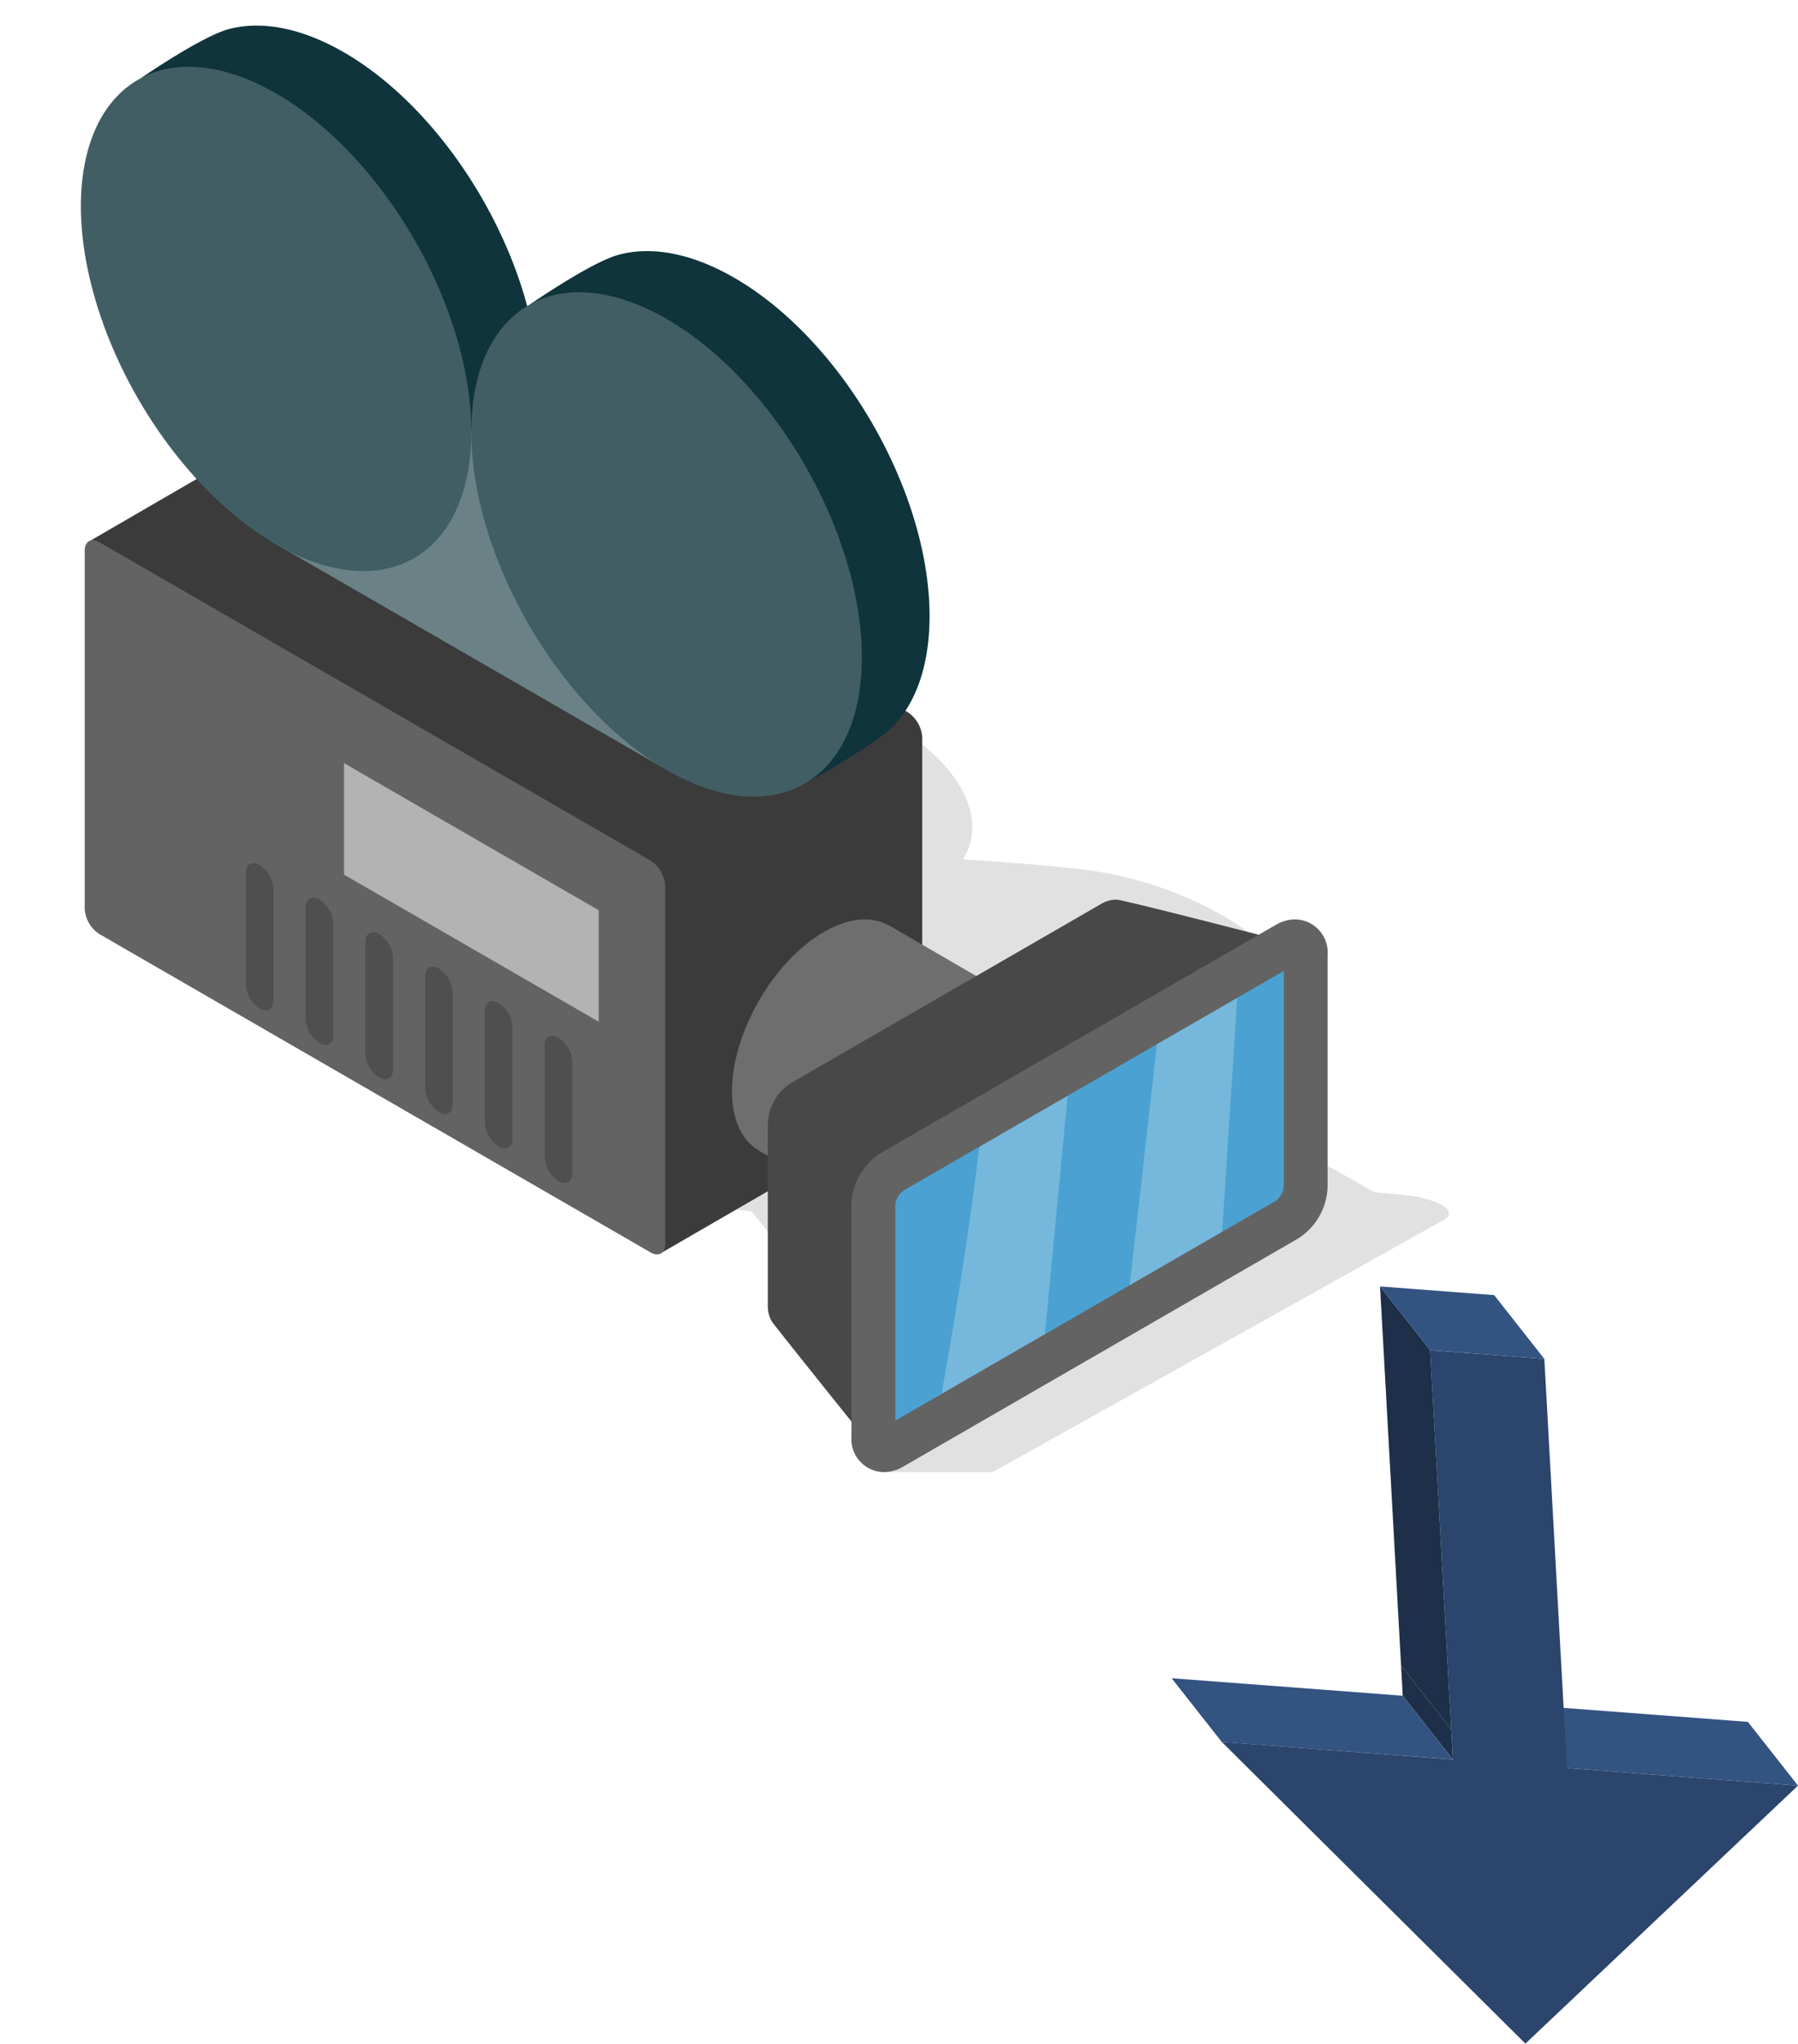 <svg xmlns="http://www.w3.org/2000/svg" width="170.933" height="194.219" viewBox="0 0 170.933 194.219">
  <g id="Grupo_102028" data-name="Grupo 102028" transform="translate(-1133.067 -18882.42)">
    <g id="Grupo_101142" data-name="Grupo 101142" transform="translate(1133.067 18882.42)">
      <g id="Grupo_26136" data-name="Grupo 26136" transform="translate(0 0)">
        <path id="Trazado_13183" data-name="Trazado 13183" d="M672.355,337.043l19-10.634a1.687,1.687,0,0,1,.866-.152l-.007-.006.064,0c.04,0,.08.006.121.011,1.132.1,7.854.688,15.256,1.338-3.65-4.241-3.315-8.815,1.56-11.543,3.4-1.9,8.332-2.526,13.508-2.008l.008-.007s8.959.556,12.4,1.154a35.585,35.585,0,0,1,11.591,4.1c6.819,3.949,9.33,9.14,6.956,12.989.153.012.306.026.46.041l0,0s8.914.55,12.432,1.147a35.649,35.649,0,0,1,11.74,4.129c8.724,5.054,10.437,12.149,3.825,15.849a19.116,19.116,0,0,1-7.733,2.092l.186.107c.655.379.783.911.287,1.188l-11,6.154,8.235,1.121,4.675-5.79c.711.063,6.2.462,6.772.615s6.178,3.205,9.188,4.985l2.415.212a14.642,14.642,0,0,1,2.462.414c2.1.559,2.826,1.406,1.735,2.018l-12.319,6.894-30.558,17.065H746.146l-.9-9.587a14.663,14.663,0,0,1-2.463-.414c-2.1-.558-2.825-1.406-1.733-2.018l.8-.449c-1.316-1.936-3.552-5.24-3.577-5.358-.041-.2.083-.392.388-.562l-5.1-6.41L718.447,364.4c-.077,0-.151-.01-.229-.021l-.117-.01-.006-.014a2.638,2.638,0,0,1-.86-.291l-44.593-25.832C671.988,337.852,671.859,337.32,672.355,337.043Z" transform="translate(-662.117 -250.625)" opacity="0.12"/>
        <path id="Trazado_13184" data-name="Trazado 13184" d="M696.266,292.5l52.4,30.252a3.075,3.075,0,0,1,1.392,2.411v34.025a.91.91,0,0,1-.532.958c-.236.077-24.483,14.117-24.483,14.117l-28.774-44.523c-.768-.444-25.5-23.165-25.5-23.165s24.314-14.12,24.638-14.228A1.068,1.068,0,0,1,696.266,292.5Z" transform="translate(-662.382 -255.074)" fill="#3b3b3b"/>
        <path id="Trazado_13185" data-name="Trazado 13185" d="M671.884,304.192l52.4,30.252a3.076,3.076,0,0,1,1.393,2.411V370.88c0,.888-.624,1.247-1.393.8l-52.4-30.252a3.076,3.076,0,0,1-1.392-2.41V305C670.492,304.109,671.116,303.749,671.884,304.192Z" transform="translate(-662.439 -252.662)" fill="#636363"/>
        <path id="Trazado_13186" data-name="Trazado 13186" d="M725.006,283.76c10.251,5.919,18.561,20.312,18.561,32.149,0,5.191-1.6,9.028-4.256,11.2a71.316,71.316,0,0,1-8.075,4.967s-4.379-4.382-6.23-5.451c-10.252-5.919-18.562-20.312-18.562-32.149a69.728,69.728,0,0,0-.837-8.2s5.713-3.955,8.36-4.692C717.052,280.73,720.871,281.373,725.006,283.76Z" transform="translate(-655.196 -257.36)" fill="#0f343b"/>
        <path id="Trazado_13187" data-name="Trazado 13187" d="M694.21,265.992c10.251,5.919,18.561,20.312,18.561,32.149s-8.31,16.634-18.561,10.716-18.562-20.312-18.562-32.149a78.838,78.838,0,0,0-.714-8.263s5.746-3.967,8.35-4.656C686.349,262.978,690.126,263.634,694.21,265.992Z" transform="translate(-661.523 -261.024)" fill="#0f343b"/>
        <path id="Trazado_13188" data-name="Trazado 13188" d="M704.227,295.5l19.133,19.97-1.092,11.865L685.146,305.9l19.107-10.691Z" transform="translate(-659.417 -254.475)" fill="#6a8186"/>
        <path id="Trazado_13189" data-name="Trazado 13189" d="M719.526,287c10.251,5.918,18.562,20.312,18.562,32.149s-8.311,16.634-18.562,10.716-18.561-20.312-18.561-32.149S709.275,281.083,719.526,287Z" transform="translate(-656.154 -256.691)" fill="#415e64"/>
        <ellipse id="Elipse_1888" data-name="Elipse 1888" cx="15.155" cy="26.249" rx="15.155" ry="26.249" transform="matrix(0.866, -0.5, 0.5, 0.866, 0, 15.155)" fill="#415e64"/>
        <path id="Trazado_13190" data-name="Trazado 13190" d="M730.259,335.057c2.359-1.361,4.488-1.5,6.061-.66l.008-.016.086.054.059.03,17.3,10.043c-.362.321-.725.641-1.086.961-5.5,4.891-11.081,9.708-16.842,14.3-.707.563-1.423,1.115-2.134,1.672l-9.573-5.544c-.042-.025-.084-.046-.124-.072l-.071-.037,0-.013c-1.5-.943-2.44-2.852-2.44-5.564C721.512,344.629,725.43,337.845,730.259,335.057Z" transform="translate(-651.916 -246.501)" fill="#6e6e6e"/>
        <g id="Grupo_26131" data-name="Grupo 26131" transform="translate(72.996 85.493)">
          <path id="Trazado_13191" data-name="Trazado 13191" d="M726.566,349.729l29.445-17a2.888,2.888,0,0,1,1.451-.413c.7,0,17.253,4.3,17.253,4.3l-11.783,17.435a4.735,4.735,0,0,1-2.235,3.873L734.25,384.371s-9.371-11.661-9.563-12a2.947,2.947,0,0,1-.356-1.445V353.6A4.735,4.735,0,0,1,726.566,349.729Z" transform="translate(-724.331 -332.315)" fill="#484848"/>
        </g>
        <g id="Grupo_26132" data-name="Grupo 26132" transform="translate(82.029 88.63)">
          <path id="Trazado_13192" data-name="Trazado 13192" d="M734.529,356.027l35.7-20.61a3.505,3.505,0,0,1,1.76-.5,2.98,2.98,0,0,1,2.935,3.211v21a5.743,5.743,0,0,1-2.71,4.695l-35.7,20.609a3.486,3.486,0,0,1-1.759.5,2.98,2.98,0,0,1-2.936-3.211v-21A5.739,5.739,0,0,1,734.529,356.027Z" transform="translate(-731.819 -334.916)" fill="#4ba2d2"/>
        </g>
        <g id="Grupo_26133" data-name="Grupo 26133" transform="translate(88.709 91.59)">
          <path id="Trazado_13193" data-name="Trazado 13193" d="M761.964,337.818a6.01,6.01,0,0,1,1.392-.448l-1.9,29.417-8.965,4.967,3.392-29.956Z" transform="translate(-734.234 -337.37)" fill="#76b8dc"/>
          <path id="Trazado_13194" data-name="Trazado 13194" d="M750.467,344.976l-2.661,27.864-3.123,3.994-7.326,4.229c2.017-10.743,3.745-21.528,4.928-32.4Z" transform="translate(-737.357 -335.801)" fill="#76b8dc"/>
        </g>
        <g id="Grupo_26134" data-name="Grupo 26134" transform="translate(80.947 87.375)">
          <path id="Trazado_13195" data-name="Trazado 13195" d="M730.922,360.976v22.056A3.13,3.13,0,0,0,734,386.4a3.674,3.674,0,0,0,1.848-.526l37.49-21.645a6.03,6.03,0,0,0,2.847-4.931V337.247a3.13,3.13,0,0,0-3.083-3.372,3.675,3.675,0,0,0-1.848.525l-37.49,21.645A6.03,6.03,0,0,0,730.922,360.976Zm4.168,0a2,2,0,0,1,.762-1.322l36.168-20.881V359.3a2,2,0,0,1-.762,1.322L735.09,381.506Z" transform="translate(-730.922 -333.875)" fill="#636363"/>
        </g>
        <path id="Trazado_13196" data-name="Trazado 13196" d="M715.141,346.137l-24.213-13.98V321.564l24.213,13.979Z" transform="translate(-658.224 -249.04)" fill="#b3b3b3"/>
        <g id="Grupo_26135" data-name="Grupo 26135" transform="translate(23.37 82.026)">
          <path id="Trazado_13197" data-name="Trazado 13197" d="M703.344,340.5a2.908,2.908,0,0,1,1.316,2.28V353.37c0,.84-.589,1.18-1.316.76a2.911,2.911,0,0,1-1.316-2.279V341.257C702.028,340.418,702.618,340.078,703.344,340.5Z" transform="translate(-679.305 -327.198)" fill="#4f4f4f"/>
          <path id="Trazado_13198" data-name="Trazado 13198" d="M698.635,337.778a2.911,2.911,0,0,1,1.316,2.28v10.593c0,.84-.59,1.18-1.316.76a2.908,2.908,0,0,1-1.316-2.279V338.538C697.319,337.7,697.908,337.359,698.635,337.778Z" transform="translate(-680.276 -327.758)" fill="#4f4f4f"/>
          <path id="Trazado_13199" data-name="Trazado 13199" d="M693.925,335.059a2.908,2.908,0,0,1,1.316,2.28v10.593c0,.84-.589,1.18-1.316.76a2.911,2.911,0,0,1-1.316-2.28V335.819C692.609,334.979,693.2,334.64,693.925,335.059Z" transform="translate(-681.247 -328.319)" fill="#4f4f4f"/>
          <path id="Trazado_13200" data-name="Trazado 13200" d="M689.216,332.34a2.911,2.911,0,0,1,1.316,2.28v10.593c0,.84-.59,1.18-1.316.76a2.908,2.908,0,0,1-1.316-2.28V333.1C687.9,332.261,688.489,331.92,689.216,332.34Z" transform="translate(-682.219 -328.88)" fill="#4f4f4f"/>
          <path id="Trazado_13201" data-name="Trazado 13201" d="M684.506,329.621a2.908,2.908,0,0,1,1.316,2.28v10.593c0,.84-.589,1.18-1.316.76a2.911,2.911,0,0,1-1.316-2.28V330.381C683.19,329.541,683.78,329.2,684.506,329.621Z" transform="translate(-683.19 -329.441)" fill="#4f4f4f"/>
          <path id="Trazado_13202" data-name="Trazado 13202" d="M708.054,343.217a2.907,2.907,0,0,1,1.316,2.279v10.593c0,.84-.59,1.18-1.316.76a2.908,2.908,0,0,1-1.316-2.279V343.975C706.738,343.137,707.327,342.8,708.054,343.217Z" transform="translate(-678.333 -326.637)" fill="#4f4f4f"/>
        </g>
      </g>
    </g>
    <g id="Trazado_13298" data-name="Trazado 13298" transform="translate(817.036 18848.24)">
      <g id="Grupo_101149" data-name="Grupo 101149" transform="translate(427.415 156.433)" style="isolation: isolate">
        <g id="Grupo_101143" data-name="Grupo 101143" transform="translate(32.823 39.716)">
          <path id="Trazado_162348" data-name="Trazado 162348" d="M462.872,199.626l-4.766-6.056,21.96,1.666,4.765,6.056Z" transform="translate(-458.106 -193.57)" fill="#335381"/>
        </g>
        <g id="Grupo_101144" data-name="Grupo 101144" transform="translate(21.815 36.041)">
          <path id="Trazado_162349" data-name="Trazado 162349" d="M452.736,199.047l-4.766-6.056-.157-2.857,4.766,6.056Z" transform="translate(-447.813 -190.134)" fill="#1d2f49"/>
        </g>
        <g id="Grupo_101145" data-name="Grupo 101145" transform="translate(0 37.235)">
          <path id="Trazado_162350" data-name="Trazado 162350" d="M432.181,197.306l-4.765-6.056,21.972,1.664,4.765,6.056Z" transform="translate(-427.415 -191.25)" fill="#335381"/>
        </g>
        <g id="Grupo_101146" data-name="Grupo 101146" transform="translate(4.765 6.056)">
          <path id="Trazado_162351" data-name="Trazado 162351" d="M462.539,162.925l1.994,36.026.162,2.862,21.96,1.666L460.74,228l-28.868-28.673L453.844,201l-.157-2.857-2-36.042Z" transform="translate(-431.871 -162.096)" fill="#2b456c"/>
        </g>
        <g id="Grupo_101147" data-name="Grupo 101147" transform="translate(19.819)">
          <path id="Trazado_162352" data-name="Trazado 162352" d="M452.709,198.531l-4.766-6.056-2-36.042,4.765,6.056Z" transform="translate(-445.947 -156.433)" fill="#1d2f49"/>
        </g>
        <g id="Grupo_101148" data-name="Grupo 101148" transform="translate(19.819)">
          <path id="Trazado_162353" data-name="Trazado 162353" d="M450.713,162.49l-4.765-6.056,10.848.829,4.765,6.056Z" transform="translate(-445.947 -156.433)" fill="#335381"/>
        </g>
      </g>
    </g>
  </g>
</svg>
